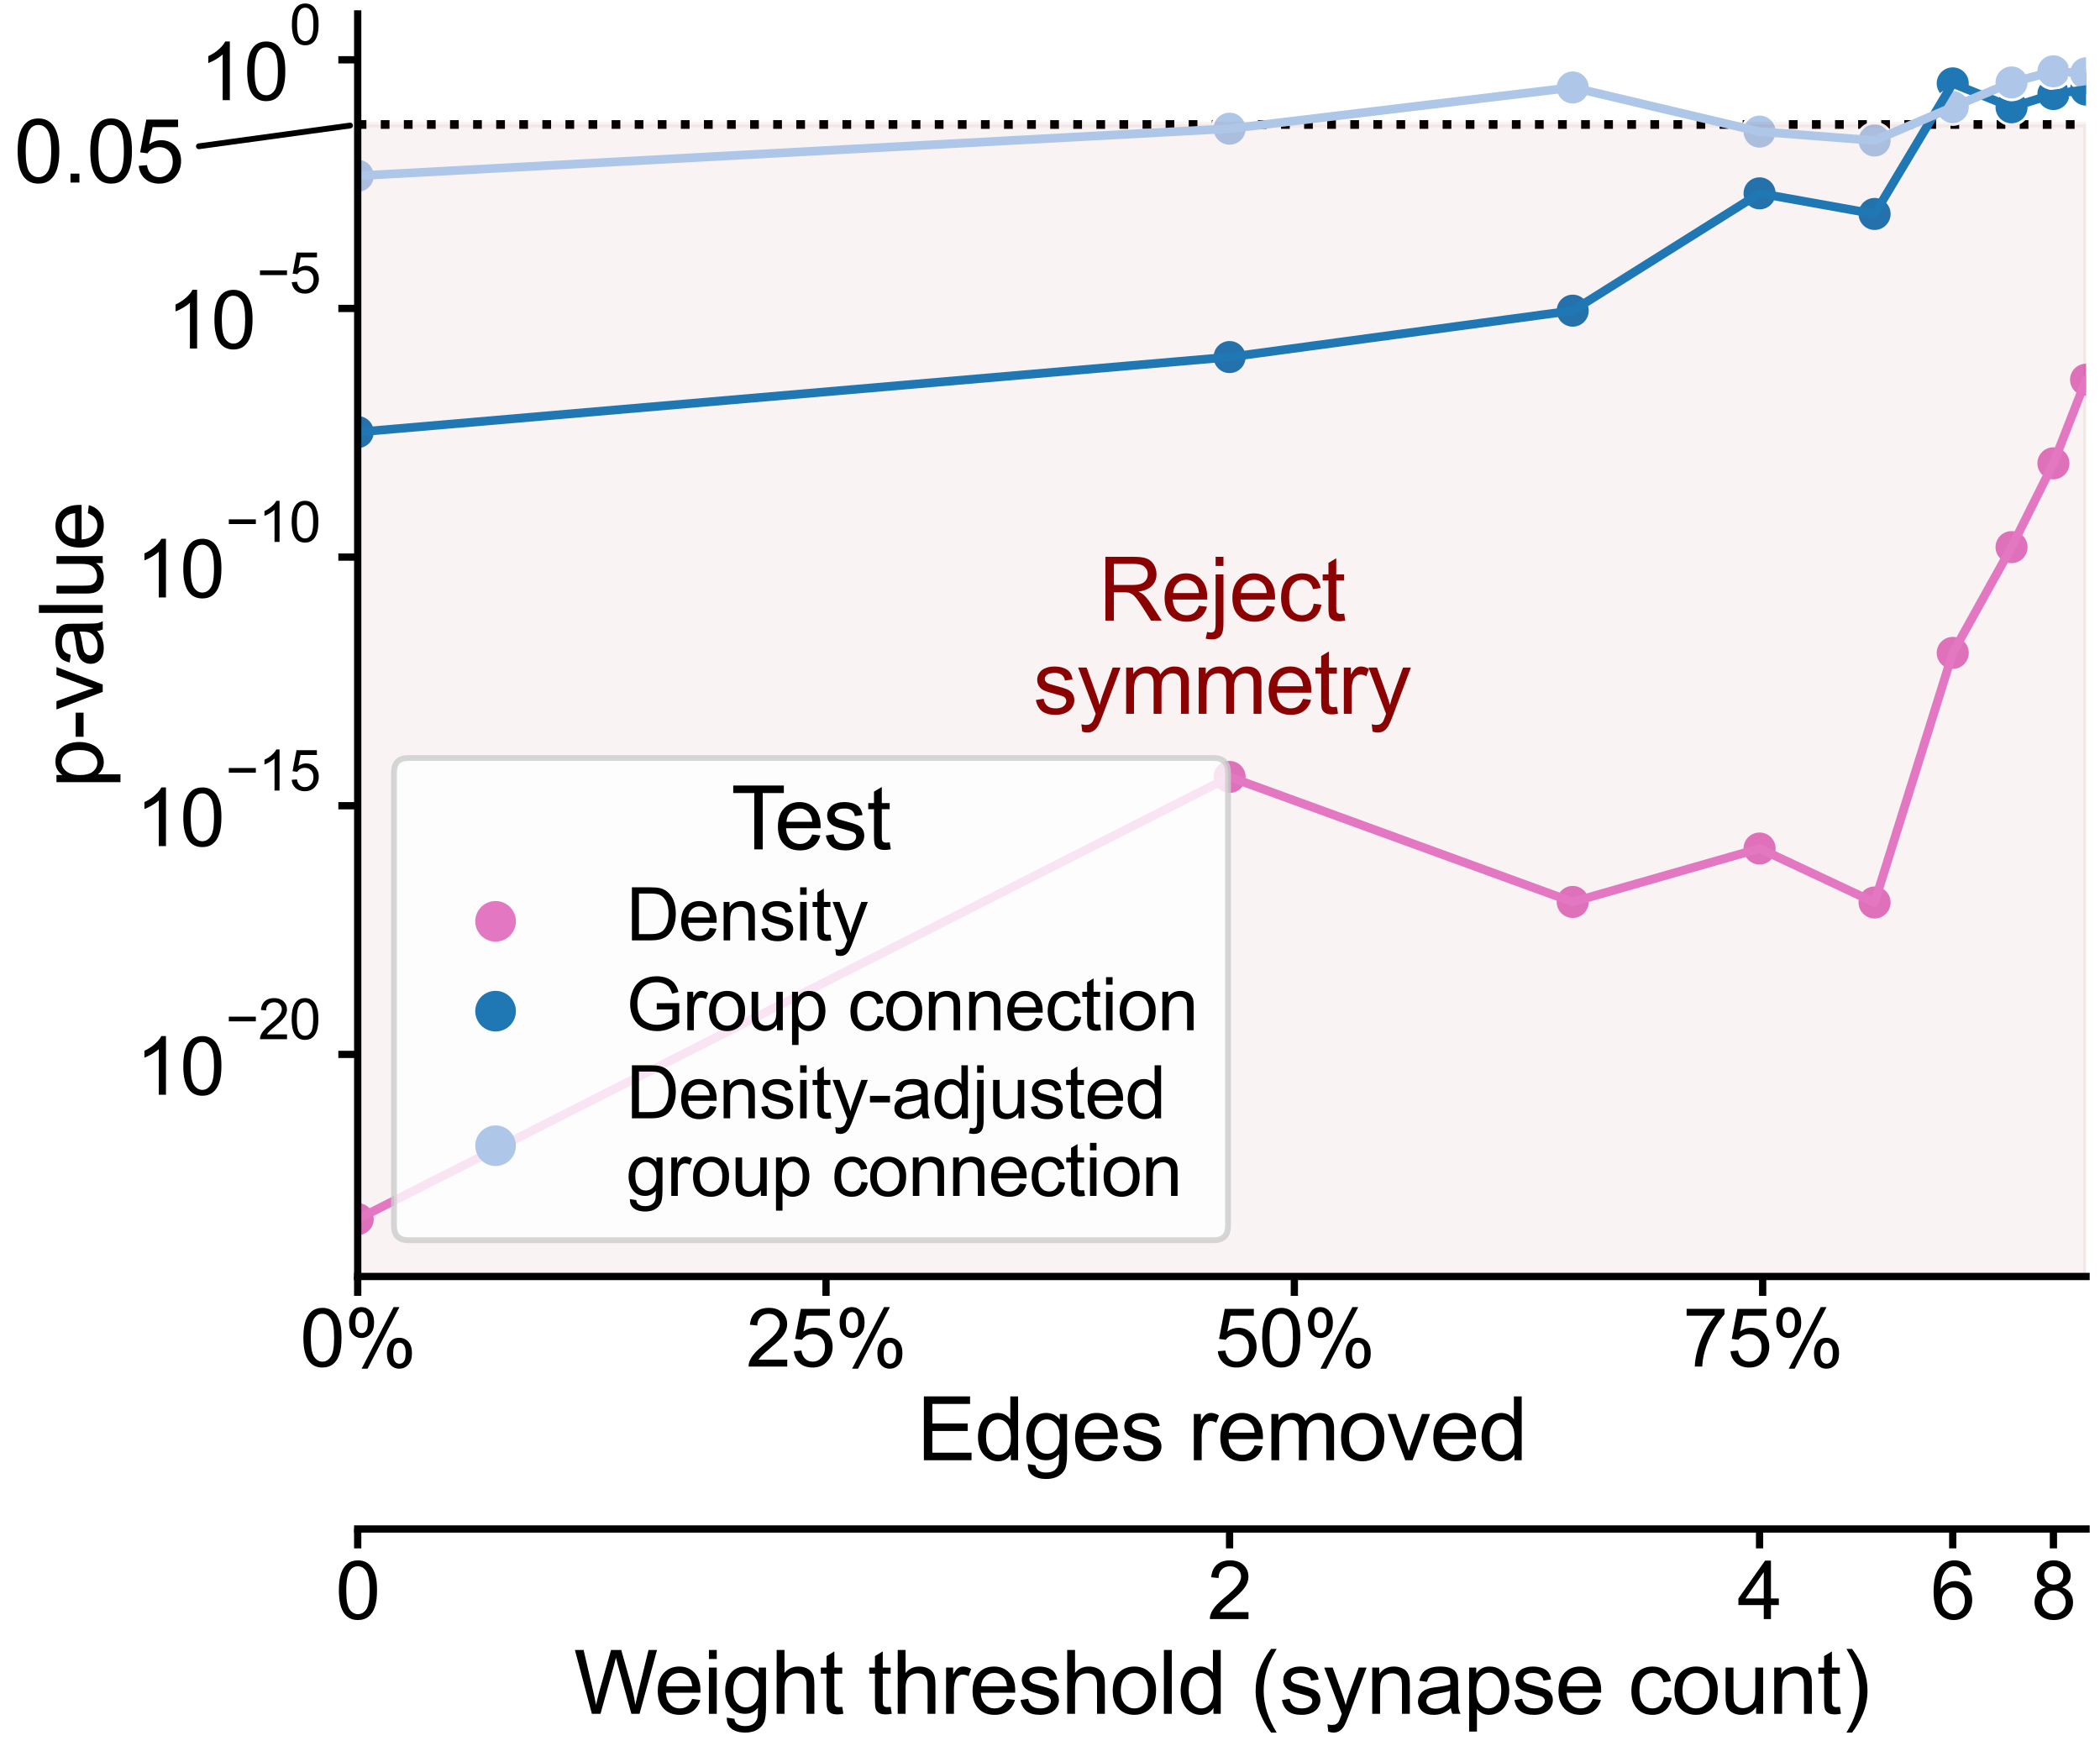 <?xml version="1.0" encoding="utf-8" standalone="no"?>
<!DOCTYPE svg PUBLIC "-//W3C//DTD SVG 1.1//EN"
  "http://www.w3.org/Graphics/SVG/1.1/DTD/svg11.dtd">
<svg xmlns:xlink="http://www.w3.org/1999/xlink" width="542.387pt" height="451.069pt" viewBox="0 0 542.387 451.069" xmlns="http://www.w3.org/2000/svg" version="1.1">
 <defs>
  <style type="text/css">*{stroke-linejoin: round; stroke-linecap: butt}</style>
 </defs>
 <g id="figure_1">
  <g id="patch_1">
   <path d="M 0 451.069 
L 542.387 451.069 
L 542.387 0 
L 0 0 
z
" style="fill: #ffffff"/>
  </g>
  <g id="axes_1">
   <g id="patch_2">
    <path d="M 92.387 329.76 
L 538.787 329.76 
L 538.787 3.6 
L 92.387 3.6 
z
" style="fill: #ffffff"/>
   </g>
   <g id="line2d_1">
    <path d="M 92.387 32.159 
L 538.787 32.159 
" clip-path="url(#p4187236dc8)" style="fill: none; stroke-dasharray: 2.25,3.712; stroke-dashoffset: 0; stroke: #000000; stroke-width: 2.25"/>
   </g>
   <g id="axes_2">
    <g id="patch_3">
     <path d="M 92.387 394.992 
L 538.787 394.992 
L 538.787 394.992 
L 92.387 394.992 
z
" style="fill: #ffffff"/>
    </g>
    <g id="matplotlib.axis_1">
     <g id="xtick_1">
      <g id="line2d_2">
       <defs>
        <path id="m0ed1615e84" d="M 0 0 
L 0 5 
" style="stroke: #000000; stroke-width: 1.875"/>
       </defs>
       <g>
        <use xlink:href="#m0ed1615e84" x="92.387" y="394.992" style="stroke: #000000; stroke-width: 1.875"/>
       </g>
      </g>
      <g id="text_1">
       <!-- 0 -->
       <g transform="translate(86.652 418.255)scale(0.206 -0.206)">
        <defs>
         <path id="ArialMT-30" d="M 266 2259 
Q 266 3072 433 3567 
Q 600 4063 929 4331 
Q 1259 4600 1759 4600 
Q 2128 4600 2406 4451 
Q 2684 4303 2865 4023 
Q 3047 3744 3150 3342 
Q 3253 2941 3253 2259 
Q 3253 1453 3087 958 
Q 2922 463 2592 192 
Q 2263 -78 1759 -78 
Q 1097 -78 719 397 
Q 266 969 266 2259 
z
M 844 2259 
Q 844 1131 1108 757 
Q 1372 384 1759 384 
Q 2147 384 2411 759 
Q 2675 1134 2675 2259 
Q 2675 3391 2411 3762 
Q 2147 4134 1753 4134 
Q 1366 4134 1134 3806 
Q 844 3388 844 2259 
z
" transform="scale(0.016)"/>
        </defs>
        <use xlink:href="#ArialMT-30"/>
       </g>
      </g>
     </g>
     <g id="xtick_2">
      <g id="line2d_3">
       <g>
        <use xlink:href="#m0ed1615e84" x="317.576" y="394.992" style="stroke: #000000; stroke-width: 1.875"/>
       </g>
      </g>
      <g id="text_2">
       <!-- 2 -->
       <g transform="translate(311.842 418.255)scale(0.206 -0.206)">
        <defs>
         <path id="ArialMT-32" d="M 3222 541 
L 3222 0 
L 194 0 
Q 188 203 259 391 
Q 375 700 629 1000 
Q 884 1300 1366 1694 
Q 2113 2306 2375 2664 
Q 2638 3022 2638 3341 
Q 2638 3675 2398 3904 
Q 2159 4134 1775 4134 
Q 1369 4134 1125 3890 
Q 881 3647 878 3216 
L 300 3275 
Q 359 3922 746 4261 
Q 1134 4600 1788 4600 
Q 2447 4600 2831 4234 
Q 3216 3869 3216 3328 
Q 3216 3053 3103 2787 
Q 2991 2522 2730 2228 
Q 2469 1934 1863 1422 
Q 1356 997 1212 845 
Q 1069 694 975 541 
L 3222 541 
z
" transform="scale(0.016)"/>
        </defs>
        <use xlink:href="#ArialMT-32"/>
       </g>
      </g>
     </g>
     <g id="xtick_3">
      <g id="line2d_4">
       <g>
        <use xlink:href="#m0ed1615e84" x="454.462" y="394.992" style="stroke: #000000; stroke-width: 1.875"/>
       </g>
      </g>
      <g id="text_3">
       <!-- 4 -->
       <g transform="translate(448.727 418.255)scale(0.206 -0.206)">
        <defs>
         <path id="ArialMT-34" d="M 2069 0 
L 2069 1097 
L 81 1097 
L 81 1613 
L 2172 4581 
L 2631 4581 
L 2631 1613 
L 3250 1613 
L 3250 1097 
L 2631 1097 
L 2631 0 
L 2069 0 
z
M 2069 1613 
L 2069 3678 
L 634 1613 
L 2069 1613 
z
" transform="scale(0.016)"/>
        </defs>
        <use xlink:href="#ArialMT-34"/>
       </g>
      </g>
     </g>
     <g id="xtick_4">
      <g id="line2d_5">
       <g>
        <use xlink:href="#m0ed1615e84" x="504.352" y="394.992" style="stroke: #000000; stroke-width: 1.875"/>
       </g>
      </g>
      <g id="text_4">
       <!-- 6 -->
       <g transform="translate(498.617 418.255)scale(0.206 -0.206)">
        <defs>
         <path id="ArialMT-36" d="M 3184 3459 
L 2625 3416 
Q 2550 3747 2413 3897 
Q 2184 4138 1850 4138 
Q 1581 4138 1378 3988 
Q 1113 3794 959 3422 
Q 806 3050 800 2363 
Q 1003 2672 1297 2822 
Q 1591 2972 1913 2972 
Q 2475 2972 2870 2558 
Q 3266 2144 3266 1488 
Q 3266 1056 3080 686 
Q 2894 316 2569 119 
Q 2244 -78 1831 -78 
Q 1128 -78 684 439 
Q 241 956 241 2144 
Q 241 3472 731 4075 
Q 1159 4600 1884 4600 
Q 2425 4600 2770 4297 
Q 3116 3994 3184 3459 
z
M 888 1484 
Q 888 1194 1011 928 
Q 1134 663 1356 523 
Q 1578 384 1822 384 
Q 2178 384 2434 671 
Q 2691 959 2691 1453 
Q 2691 1928 2437 2201 
Q 2184 2475 1800 2475 
Q 1419 2475 1153 2201 
Q 888 1928 888 1484 
z
" transform="scale(0.016)"/>
        </defs>
        <use xlink:href="#ArialMT-36"/>
       </g>
      </g>
     </g>
     <g id="xtick_5">
      <g id="line2d_6">
       <g>
        <use xlink:href="#m0ed1615e84" x="530.357" y="394.992" style="stroke: #000000; stroke-width: 1.875"/>
       </g>
      </g>
      <g id="text_5">
       <!-- 8 -->
       <g transform="translate(524.622 418.255)scale(0.206 -0.206)">
        <defs>
         <path id="ArialMT-38" d="M 1131 2484 
Q 781 2613 612 2850 
Q 444 3088 444 3419 
Q 444 3919 803 4259 
Q 1163 4600 1759 4600 
Q 2359 4600 2725 4251 
Q 3091 3903 3091 3403 
Q 3091 3084 2923 2848 
Q 2756 2613 2416 2484 
Q 2838 2347 3058 2040 
Q 3278 1734 3278 1309 
Q 3278 722 2862 322 
Q 2447 -78 1769 -78 
Q 1091 -78 675 323 
Q 259 725 259 1325 
Q 259 1772 486 2073 
Q 713 2375 1131 2484 
z
M 1019 3438 
Q 1019 3113 1228 2906 
Q 1438 2700 1772 2700 
Q 2097 2700 2305 2904 
Q 2513 3109 2513 3406 
Q 2513 3716 2298 3927 
Q 2084 4138 1766 4138 
Q 1444 4138 1231 3931 
Q 1019 3725 1019 3438 
z
M 838 1322 
Q 838 1081 952 856 
Q 1066 631 1291 507 
Q 1516 384 1775 384 
Q 2178 384 2440 643 
Q 2703 903 2703 1303 
Q 2703 1709 2433 1975 
Q 2163 2241 1756 2241 
Q 1359 2241 1098 1978 
Q 838 1716 838 1322 
z
" transform="scale(0.016)"/>
        </defs>
        <use xlink:href="#ArialMT-38"/>
       </g>
      </g>
     </g>
     <g id="text_6">
      <!-- Weight threshold (synapse count) -->
      <g transform="translate(148.21 442.734)scale(0.225 -0.225)">
       <defs>
        <path id="ArialMT-57" d="M 1294 0 
L 78 4581 
L 700 4581 
L 1397 1578 
Q 1509 1106 1591 641 
Q 1766 1375 1797 1488 
L 2669 4581 
L 3400 4581 
L 4056 2263 
Q 4303 1400 4413 641 
Q 4500 1075 4641 1638 
L 5359 4581 
L 5969 4581 
L 4713 0 
L 4128 0 
L 3163 3491 
Q 3041 3928 3019 4028 
Q 2947 3713 2884 3491 
L 1913 0 
L 1294 0 
z
" transform="scale(0.016)"/>
        <path id="ArialMT-65" d="M 2694 1069 
L 3275 997 
Q 3138 488 2766 206 
Q 2394 -75 1816 -75 
Q 1088 -75 661 373 
Q 234 822 234 1631 
Q 234 2469 665 2931 
Q 1097 3394 1784 3394 
Q 2450 3394 2872 2941 
Q 3294 2488 3294 1666 
Q 3294 1616 3291 1516 
L 816 1516 
Q 847 969 1125 678 
Q 1403 388 1819 388 
Q 2128 388 2347 550 
Q 2566 713 2694 1069 
z
M 847 1978 
L 2700 1978 
Q 2663 2397 2488 2606 
Q 2219 2931 1791 2931 
Q 1403 2931 1139 2672 
Q 875 2413 847 1978 
z
" transform="scale(0.016)"/>
        <path id="ArialMT-69" d="M 425 3934 
L 425 4581 
L 988 4581 
L 988 3934 
L 425 3934 
z
M 425 0 
L 425 3319 
L 988 3319 
L 988 0 
L 425 0 
z
" transform="scale(0.016)"/>
        <path id="ArialMT-67" d="M 319 -275 
L 866 -356 
Q 900 -609 1056 -725 
Q 1266 -881 1628 -881 
Q 2019 -881 2231 -725 
Q 2444 -569 2519 -288 
Q 2563 -116 2559 434 
Q 2191 0 1641 0 
Q 956 0 581 494 
Q 206 988 206 1678 
Q 206 2153 378 2554 
Q 550 2956 876 3175 
Q 1203 3394 1644 3394 
Q 2231 3394 2613 2919 
L 2613 3319 
L 3131 3319 
L 3131 450 
Q 3131 -325 2973 -648 
Q 2816 -972 2473 -1159 
Q 2131 -1347 1631 -1347 
Q 1038 -1347 672 -1080 
Q 306 -813 319 -275 
z
M 784 1719 
Q 784 1066 1043 766 
Q 1303 466 1694 466 
Q 2081 466 2343 764 
Q 2606 1063 2606 1700 
Q 2606 2309 2336 2618 
Q 2066 2928 1684 2928 
Q 1309 2928 1046 2623 
Q 784 2319 784 1719 
z
" transform="scale(0.016)"/>
        <path id="ArialMT-68" d="M 422 0 
L 422 4581 
L 984 4581 
L 984 2938 
Q 1378 3394 1978 3394 
Q 2347 3394 2619 3248 
Q 2891 3103 3008 2847 
Q 3125 2591 3125 2103 
L 3125 0 
L 2563 0 
L 2563 2103 
Q 2563 2525 2380 2717 
Q 2197 2909 1863 2909 
Q 1613 2909 1392 2779 
Q 1172 2650 1078 2428 
Q 984 2206 984 1816 
L 984 0 
L 422 0 
z
" transform="scale(0.016)"/>
        <path id="ArialMT-74" d="M 1650 503 
L 1731 6 
Q 1494 -44 1306 -44 
Q 1000 -44 831 53 
Q 663 150 594 308 
Q 525 466 525 972 
L 525 2881 
L 113 2881 
L 113 3319 
L 525 3319 
L 525 4141 
L 1084 4478 
L 1084 3319 
L 1650 3319 
L 1650 2881 
L 1084 2881 
L 1084 941 
Q 1084 700 1114 631 
Q 1144 563 1211 522 
Q 1278 481 1403 481 
Q 1497 481 1650 503 
z
" transform="scale(0.016)"/>
        <path id="ArialMT-20" transform="scale(0.016)"/>
        <path id="ArialMT-72" d="M 416 0 
L 416 3319 
L 922 3319 
L 922 2816 
Q 1116 3169 1280 3281 
Q 1444 3394 1641 3394 
Q 1925 3394 2219 3213 
L 2025 2691 
Q 1819 2813 1613 2813 
Q 1428 2813 1281 2702 
Q 1134 2591 1072 2394 
Q 978 2094 978 1738 
L 978 0 
L 416 0 
z
" transform="scale(0.016)"/>
        <path id="ArialMT-73" d="M 197 991 
L 753 1078 
Q 800 744 1014 566 
Q 1228 388 1613 388 
Q 2000 388 2187 545 
Q 2375 703 2375 916 
Q 2375 1106 2209 1216 
Q 2094 1291 1634 1406 
Q 1016 1563 777 1677 
Q 538 1791 414 1992 
Q 291 2194 291 2438 
Q 291 2659 392 2848 
Q 494 3038 669 3163 
Q 800 3259 1026 3326 
Q 1253 3394 1513 3394 
Q 1903 3394 2198 3281 
Q 2494 3169 2634 2976 
Q 2775 2784 2828 2463 
L 2278 2388 
Q 2241 2644 2061 2787 
Q 1881 2931 1553 2931 
Q 1166 2931 1000 2803 
Q 834 2675 834 2503 
Q 834 2394 903 2306 
Q 972 2216 1119 2156 
Q 1203 2125 1616 2013 
Q 2213 1853 2448 1751 
Q 2684 1650 2818 1456 
Q 2953 1263 2953 975 
Q 2953 694 2789 445 
Q 2625 197 2315 61 
Q 2006 -75 1616 -75 
Q 969 -75 630 194 
Q 291 463 197 991 
z
" transform="scale(0.016)"/>
        <path id="ArialMT-6f" d="M 213 1659 
Q 213 2581 725 3025 
Q 1153 3394 1769 3394 
Q 2453 3394 2887 2945 
Q 3322 2497 3322 1706 
Q 3322 1066 3130 698 
Q 2938 331 2570 128 
Q 2203 -75 1769 -75 
Q 1072 -75 642 372 
Q 213 819 213 1659 
z
M 791 1659 
Q 791 1022 1069 705 
Q 1347 388 1769 388 
Q 2188 388 2466 706 
Q 2744 1025 2744 1678 
Q 2744 2294 2464 2611 
Q 2184 2928 1769 2928 
Q 1347 2928 1069 2612 
Q 791 2297 791 1659 
z
" transform="scale(0.016)"/>
        <path id="ArialMT-6c" d="M 409 0 
L 409 4581 
L 972 4581 
L 972 0 
L 409 0 
z
" transform="scale(0.016)"/>
        <path id="ArialMT-64" d="M 2575 0 
L 2575 419 
Q 2259 -75 1647 -75 
Q 1250 -75 917 144 
Q 584 363 401 755 
Q 219 1147 219 1656 
Q 219 2153 384 2558 
Q 550 2963 881 3178 
Q 1213 3394 1622 3394 
Q 1922 3394 2156 3267 
Q 2391 3141 2538 2938 
L 2538 4581 
L 3097 4581 
L 3097 0 
L 2575 0 
z
M 797 1656 
Q 797 1019 1065 703 
Q 1334 388 1700 388 
Q 2069 388 2326 689 
Q 2584 991 2584 1609 
Q 2584 2291 2321 2609 
Q 2059 2928 1675 2928 
Q 1300 2928 1048 2622 
Q 797 2316 797 1656 
z
" transform="scale(0.016)"/>
        <path id="ArialMT-28" d="M 1497 -1347 
Q 1031 -759 709 28 
Q 388 816 388 1659 
Q 388 2403 628 3084 
Q 909 3875 1497 4659 
L 1900 4659 
Q 1522 4009 1400 3731 
Q 1209 3300 1100 2831 
Q 966 2247 966 1656 
Q 966 153 1900 -1347 
L 1497 -1347 
z
" transform="scale(0.016)"/>
        <path id="ArialMT-79" d="M 397 -1278 
L 334 -750 
Q 519 -800 656 -800 
Q 844 -800 956 -737 
Q 1069 -675 1141 -563 
Q 1194 -478 1313 -144 
Q 1328 -97 1363 -6 
L 103 3319 
L 709 3319 
L 1400 1397 
Q 1534 1031 1641 628 
Q 1738 1016 1872 1384 
L 2581 3319 
L 3144 3319 
L 1881 -56 
Q 1678 -603 1566 -809 
Q 1416 -1088 1222 -1217 
Q 1028 -1347 759 -1347 
Q 597 -1347 397 -1278 
z
" transform="scale(0.016)"/>
        <path id="ArialMT-6e" d="M 422 0 
L 422 3319 
L 928 3319 
L 928 2847 
Q 1294 3394 1984 3394 
Q 2284 3394 2536 3286 
Q 2788 3178 2913 3003 
Q 3038 2828 3088 2588 
Q 3119 2431 3119 2041 
L 3119 0 
L 2556 0 
L 2556 2019 
Q 2556 2363 2490 2533 
Q 2425 2703 2258 2804 
Q 2091 2906 1866 2906 
Q 1506 2906 1245 2678 
Q 984 2450 984 1813 
L 984 0 
L 422 0 
z
" transform="scale(0.016)"/>
        <path id="ArialMT-61" d="M 2588 409 
Q 2275 144 1986 34 
Q 1697 -75 1366 -75 
Q 819 -75 525 192 
Q 231 459 231 875 
Q 231 1119 342 1320 
Q 453 1522 633 1644 
Q 813 1766 1038 1828 
Q 1203 1872 1538 1913 
Q 2219 1994 2541 2106 
Q 2544 2222 2544 2253 
Q 2544 2597 2384 2738 
Q 2169 2928 1744 2928 
Q 1347 2928 1158 2789 
Q 969 2650 878 2297 
L 328 2372 
Q 403 2725 575 2942 
Q 747 3159 1072 3276 
Q 1397 3394 1825 3394 
Q 2250 3394 2515 3294 
Q 2781 3194 2906 3042 
Q 3031 2891 3081 2659 
Q 3109 2516 3109 2141 
L 3109 1391 
Q 3109 606 3145 398 
Q 3181 191 3288 0 
L 2700 0 
Q 2613 175 2588 409 
z
M 2541 1666 
Q 2234 1541 1622 1453 
Q 1275 1403 1131 1340 
Q 988 1278 909 1158 
Q 831 1038 831 891 
Q 831 666 1001 516 
Q 1172 366 1500 366 
Q 1825 366 2078 508 
Q 2331 650 2450 897 
Q 2541 1088 2541 1459 
L 2541 1666 
z
" transform="scale(0.016)"/>
        <path id="ArialMT-70" d="M 422 -1272 
L 422 3319 
L 934 3319 
L 934 2888 
Q 1116 3141 1344 3267 
Q 1572 3394 1897 3394 
Q 2322 3394 2647 3175 
Q 2972 2956 3137 2557 
Q 3303 2159 3303 1684 
Q 3303 1175 3120 767 
Q 2938 359 2589 142 
Q 2241 -75 1856 -75 
Q 1575 -75 1351 44 
Q 1128 163 984 344 
L 984 -1272 
L 422 -1272 
z
M 931 1641 
Q 931 1000 1190 694 
Q 1450 388 1819 388 
Q 2194 388 2461 705 
Q 2728 1022 2728 1688 
Q 2728 2322 2467 2637 
Q 2206 2953 1844 2953 
Q 1484 2953 1207 2617 
Q 931 2281 931 1641 
z
" transform="scale(0.016)"/>
        <path id="ArialMT-63" d="M 2588 1216 
L 3141 1144 
Q 3050 572 2676 248 
Q 2303 -75 1759 -75 
Q 1078 -75 664 370 
Q 250 816 250 1647 
Q 250 2184 428 2587 
Q 606 2991 970 3192 
Q 1334 3394 1763 3394 
Q 2303 3394 2647 3120 
Q 2991 2847 3088 2344 
L 2541 2259 
Q 2463 2594 2264 2762 
Q 2066 2931 1784 2931 
Q 1359 2931 1093 2626 
Q 828 2322 828 1663 
Q 828 994 1084 691 
Q 1341 388 1753 388 
Q 2084 388 2306 591 
Q 2528 794 2588 1216 
z
" transform="scale(0.016)"/>
        <path id="ArialMT-75" d="M 2597 0 
L 2597 488 
Q 2209 -75 1544 -75 
Q 1250 -75 995 37 
Q 741 150 617 320 
Q 494 491 444 738 
Q 409 903 409 1263 
L 409 3319 
L 972 3319 
L 972 1478 
Q 972 1038 1006 884 
Q 1059 663 1231 536 
Q 1403 409 1656 409 
Q 1909 409 2131 539 
Q 2353 669 2445 892 
Q 2538 1116 2538 1541 
L 2538 3319 
L 3100 3319 
L 3100 0 
L 2597 0 
z
" transform="scale(0.016)"/>
        <path id="ArialMT-29" d="M 791 -1347 
L 388 -1347 
Q 1322 153 1322 1656 
Q 1322 2244 1188 2822 
Q 1081 3291 891 3722 
Q 769 4003 388 4659 
L 791 4659 
Q 1378 3875 1659 3084 
Q 1900 2403 1900 1659 
Q 1900 816 1576 28 
Q 1253 -759 791 -1347 
z
" transform="scale(0.016)"/>
       </defs>
       <use xlink:href="#ArialMT-57"/>
       <use xlink:href="#ArialMT-65" x="92.635"/>
       <use xlink:href="#ArialMT-69" x="148.25"/>
       <use xlink:href="#ArialMT-67" x="170.467"/>
       <use xlink:href="#ArialMT-68" x="226.082"/>
       <use xlink:href="#ArialMT-74" x="281.697"/>
       <use xlink:href="#ArialMT-20" x="309.48"/>
       <use xlink:href="#ArialMT-74" x="337.264"/>
       <use xlink:href="#ArialMT-68" x="365.047"/>
       <use xlink:href="#ArialMT-72" x="420.662"/>
       <use xlink:href="#ArialMT-65" x="453.963"/>
       <use xlink:href="#ArialMT-73" x="509.578"/>
       <use xlink:href="#ArialMT-68" x="559.578"/>
       <use xlink:href="#ArialMT-6f" x="615.193"/>
       <use xlink:href="#ArialMT-6c" x="670.809"/>
       <use xlink:href="#ArialMT-64" x="693.025"/>
       <use xlink:href="#ArialMT-20" x="748.641"/>
       <use xlink:href="#ArialMT-28" x="776.424"/>
       <use xlink:href="#ArialMT-73" x="809.725"/>
       <use xlink:href="#ArialMT-79" x="859.725"/>
       <use xlink:href="#ArialMT-6e" x="909.725"/>
       <use xlink:href="#ArialMT-61" x="965.34"/>
       <use xlink:href="#ArialMT-70" x="1020.955"/>
       <use xlink:href="#ArialMT-73" x="1076.57"/>
       <use xlink:href="#ArialMT-65" x="1126.57"/>
       <use xlink:href="#ArialMT-20" x="1182.186"/>
       <use xlink:href="#ArialMT-63" x="1209.969"/>
       <use xlink:href="#ArialMT-6f" x="1259.969"/>
       <use xlink:href="#ArialMT-75" x="1315.584"/>
       <use xlink:href="#ArialMT-6e" x="1371.199"/>
       <use xlink:href="#ArialMT-74" x="1426.814"/>
       <use xlink:href="#ArialMT-29" x="1454.598"/>
      </g>
     </g>
    </g>
    <g id="matplotlib.axis_2"/>
    <g id="patch_4">
     <path d="M 92.387 394.992 
L 538.787 394.992 
" style="fill: none; stroke: #000000; stroke-width: 1.875; stroke-linejoin: miter; stroke-linecap: square"/>
    </g>
   </g>
   <g id="matplotlib.axis_3">
    <g id="xtick_6">
     <g id="line2d_7">
      <g>
       <use xlink:href="#m0ed1615e84" x="92.387" y="329.76" style="stroke: #000000; stroke-width: 1.875"/>
      </g>
     </g>
     <g id="text_7">
      <!-- 0% -->
      <g transform="translate(77.482 353.023)scale(0.206 -0.206)">
       <defs>
        <path id="ArialMT-25" d="M 372 3481 
Q 372 3972 619 4315 
Q 866 4659 1334 4659 
Q 1766 4659 2048 4351 
Q 2331 4044 2331 3447 
Q 2331 2866 2045 2552 
Q 1759 2238 1341 2238 
Q 925 2238 648 2547 
Q 372 2856 372 3481 
z
M 1350 4272 
Q 1141 4272 1002 4090 
Q 863 3909 863 3425 
Q 863 2984 1003 2804 
Q 1144 2625 1350 2625 
Q 1563 2625 1702 2806 
Q 1841 2988 1841 3469 
Q 1841 3913 1700 4092 
Q 1559 4272 1350 4272 
z
M 1353 -169 
L 3859 4659 
L 4316 4659 
L 1819 -169 
L 1353 -169 
z
M 3334 1075 
Q 3334 1569 3581 1911 
Q 3828 2253 4300 2253 
Q 4731 2253 5014 1945 
Q 5297 1638 5297 1041 
Q 5297 459 5011 145 
Q 4725 -169 4303 -169 
Q 3888 -169 3611 142 
Q 3334 453 3334 1075 
z
M 4316 1866 
Q 4103 1866 3964 1684 
Q 3825 1503 3825 1019 
Q 3825 581 3965 400 
Q 4106 219 4313 219 
Q 4528 219 4667 400 
Q 4806 581 4806 1063 
Q 4806 1506 4665 1686 
Q 4525 1866 4316 1866 
z
" transform="scale(0.016)"/>
       </defs>
       <use xlink:href="#ArialMT-30"/>
       <use xlink:href="#ArialMT-25" x="55.615"/>
      </g>
     </g>
    </g>
    <g id="xtick_7">
     <g id="line2d_8">
      <g>
       <use xlink:href="#m0ed1615e84" x="213.345" y="329.76" style="stroke: #000000; stroke-width: 1.875"/>
      </g>
     </g>
     <g id="text_8">
      <!-- 25% -->
      <g transform="translate(192.705 353.023)scale(0.206 -0.206)">
       <defs>
        <path id="ArialMT-35" d="M 266 1200 
L 856 1250 
Q 922 819 1161 601 
Q 1400 384 1738 384 
Q 2144 384 2425 690 
Q 2706 997 2706 1503 
Q 2706 1984 2436 2262 
Q 2166 2541 1728 2541 
Q 1456 2541 1237 2417 
Q 1019 2294 894 2097 
L 366 2166 
L 809 4519 
L 3088 4519 
L 3088 3981 
L 1259 3981 
L 1013 2750 
Q 1425 3038 1878 3038 
Q 2478 3038 2890 2622 
Q 3303 2206 3303 1553 
Q 3303 931 2941 478 
Q 2500 -78 1738 -78 
Q 1113 -78 717 272 
Q 322 622 266 1200 
z
" transform="scale(0.016)"/>
       </defs>
       <use xlink:href="#ArialMT-32"/>
       <use xlink:href="#ArialMT-35" x="55.615"/>
       <use xlink:href="#ArialMT-25" x="111.23"/>
      </g>
     </g>
    </g>
    <g id="xtick_8">
     <g id="line2d_9">
      <g>
       <use xlink:href="#m0ed1615e84" x="334.302" y="329.76" style="stroke: #000000; stroke-width: 1.875"/>
      </g>
     </g>
     <g id="text_9">
      <!-- 50% -->
      <g transform="translate(313.663 353.023)scale(0.206 -0.206)">
       <use xlink:href="#ArialMT-35"/>
       <use xlink:href="#ArialMT-30" x="55.615"/>
       <use xlink:href="#ArialMT-25" x="111.23"/>
      </g>
     </g>
    </g>
    <g id="xtick_9">
     <g id="line2d_10">
      <g>
       <use xlink:href="#m0ed1615e84" x="455.26" y="329.76" style="stroke: #000000; stroke-width: 1.875"/>
      </g>
     </g>
     <g id="text_10">
      <!-- 75% -->
      <g transform="translate(434.62 353.023)scale(0.206 -0.206)">
       <defs>
        <path id="ArialMT-37" d="M 303 3981 
L 303 4522 
L 3269 4522 
L 3269 4084 
Q 2831 3619 2401 2847 
Q 1972 2075 1738 1259 
Q 1569 684 1522 0 
L 944 0 
Q 953 541 1156 1306 
Q 1359 2072 1739 2783 
Q 2119 3494 2547 3981 
L 303 3981 
z
" transform="scale(0.016)"/>
       </defs>
       <use xlink:href="#ArialMT-37"/>
       <use xlink:href="#ArialMT-35" x="55.615"/>
       <use xlink:href="#ArialMT-25" x="111.23"/>
      </g>
     </g>
    </g>
    <g id="text_11">
     <!-- Edges removed -->
     <g transform="translate(236.798 377.227)scale(0.225 -0.225)">
      <defs>
       <path id="ArialMT-45" d="M 506 0 
L 506 4581 
L 3819 4581 
L 3819 4041 
L 1113 4041 
L 1113 2638 
L 3647 2638 
L 3647 2100 
L 1113 2100 
L 1113 541 
L 3925 541 
L 3925 0 
L 506 0 
z
" transform="scale(0.016)"/>
       <path id="ArialMT-6d" d="M 422 0 
L 422 3319 
L 925 3319 
L 925 2853 
Q 1081 3097 1340 3245 
Q 1600 3394 1931 3394 
Q 2300 3394 2536 3241 
Q 2772 3088 2869 2813 
Q 3263 3394 3894 3394 
Q 4388 3394 4653 3120 
Q 4919 2847 4919 2278 
L 4919 0 
L 4359 0 
L 4359 2091 
Q 4359 2428 4304 2576 
Q 4250 2725 4106 2815 
Q 3963 2906 3769 2906 
Q 3419 2906 3187 2673 
Q 2956 2441 2956 1928 
L 2956 0 
L 2394 0 
L 2394 2156 
Q 2394 2531 2256 2718 
Q 2119 2906 1806 2906 
Q 1569 2906 1367 2781 
Q 1166 2656 1075 2415 
Q 984 2175 984 1722 
L 984 0 
L 422 0 
z
" transform="scale(0.016)"/>
       <path id="ArialMT-76" d="M 1344 0 
L 81 3319 
L 675 3319 
L 1388 1331 
Q 1503 1009 1600 663 
Q 1675 925 1809 1294 
L 2547 3319 
L 3125 3319 
L 1869 0 
L 1344 0 
z
" transform="scale(0.016)"/>
      </defs>
      <use xlink:href="#ArialMT-45"/>
      <use xlink:href="#ArialMT-64" x="66.699"/>
      <use xlink:href="#ArialMT-67" x="122.314"/>
      <use xlink:href="#ArialMT-65" x="177.93"/>
      <use xlink:href="#ArialMT-73" x="233.545"/>
      <use xlink:href="#ArialMT-20" x="283.545"/>
      <use xlink:href="#ArialMT-72" x="311.328"/>
      <use xlink:href="#ArialMT-65" x="344.629"/>
      <use xlink:href="#ArialMT-6d" x="400.244"/>
      <use xlink:href="#ArialMT-6f" x="483.545"/>
      <use xlink:href="#ArialMT-76" x="539.16"/>
      <use xlink:href="#ArialMT-65" x="589.16"/>
      <use xlink:href="#ArialMT-64" x="644.775"/>
     </g>
    </g>
   </g>
   <g id="matplotlib.axis_4">
    <g id="ytick_1">
     <g id="line2d_11">
      <defs>
       <path id="m5888982328" d="M 0 0 
L -5 0 
" style="stroke: #000000; stroke-width: 1.875"/>
      </defs>
      <g>
       <use xlink:href="#m5888982328" x="92.387" y="15.445" style="stroke: #000000; stroke-width: 1.875"/>
      </g>
     </g>
     <g id="text_12">
      <!-- $\mathdefault{10^{0}}$ -->
      <g transform="translate(51.506 26.08)scale(0.206 -0.206)">
       <defs>
        <path id="ArialMT-31" d="M 2384 0 
L 1822 0 
L 1822 3584 
Q 1619 3391 1289 3197 
Q 959 3003 697 2906 
L 697 3450 
Q 1169 3672 1522 3987 
Q 1875 4303 2022 4600 
L 2384 4600 
L 2384 0 
z
" transform="scale(0.016)"/>
       </defs>
       <use xlink:href="#ArialMT-31" transform="translate(0 0.994)"/>
       <use xlink:href="#ArialMT-30" transform="translate(55.615 0.994)"/>
       <use xlink:href="#ArialMT-30" transform="translate(112.973 70.688)scale(0.7)"/>
      </g>
     </g>
    </g>
    <g id="ytick_2">
     <g id="line2d_12">
      <g>
       <use xlink:href="#m5888982328" x="92.387" y="79.68" style="stroke: #000000; stroke-width: 1.875"/>
      </g>
     </g>
     <g id="text_13">
      <!-- $\mathdefault{10^{-5}}$ -->
      <g transform="translate(43.05 90.211)scale(0.206 -0.206)">
       <defs>
        <path id="ArialMT-2212" d="M 3381 1997 
L 356 1997 
L 356 2522 
L 3381 2522 
L 3381 1997 
z
" transform="scale(0.016)"/>
       </defs>
       <use xlink:href="#ArialMT-31" transform="translate(0 0.88)"/>
       <use xlink:href="#ArialMT-30" transform="translate(55.615 0.88)"/>
       <use xlink:href="#ArialMT-2212" transform="translate(112.973 70.573)scale(0.7)"/>
       <use xlink:href="#ArialMT-35" transform="translate(153.852 70.573)scale(0.7)"/>
      </g>
     </g>
    </g>
    <g id="ytick_3">
     <g id="line2d_13">
      <g>
       <use xlink:href="#m5888982328" x="92.387" y="143.914" style="stroke: #000000; stroke-width: 1.875"/>
      </g>
     </g>
     <g id="text_14">
      <!-- $\mathdefault{10^{-10}}$ -->
      <g transform="translate(35.006 154.549)scale(0.206 -0.206)">
       <use xlink:href="#ArialMT-31" transform="translate(0 0.994)"/>
       <use xlink:href="#ArialMT-30" transform="translate(55.615 0.994)"/>
       <use xlink:href="#ArialMT-2212" transform="translate(112.973 70.688)scale(0.7)"/>
       <use xlink:href="#ArialMT-31" transform="translate(153.852 70.688)scale(0.7)"/>
       <use xlink:href="#ArialMT-30" transform="translate(192.782 70.688)scale(0.7)"/>
      </g>
     </g>
    </g>
    <g id="ytick_4">
     <g id="line2d_14">
      <g>
       <use xlink:href="#m5888982328" x="92.387" y="208.149" style="stroke: #000000; stroke-width: 1.875"/>
      </g>
     </g>
     <g id="text_15">
      <!-- $\mathdefault{10^{-15}}$ -->
      <g transform="translate(35.006 218.784)scale(0.206 -0.206)">
       <use xlink:href="#ArialMT-31" transform="translate(0 0.994)"/>
       <use xlink:href="#ArialMT-30" transform="translate(55.615 0.994)"/>
       <use xlink:href="#ArialMT-2212" transform="translate(112.973 70.688)scale(0.7)"/>
       <use xlink:href="#ArialMT-31" transform="translate(153.852 70.688)scale(0.7)"/>
       <use xlink:href="#ArialMT-35" transform="translate(192.782 70.688)scale(0.7)"/>
      </g>
     </g>
    </g>
    <g id="ytick_5">
     <g id="line2d_15">
      <g>
       <use xlink:href="#m5888982328" x="92.387" y="272.384" style="stroke: #000000; stroke-width: 1.875"/>
      </g>
     </g>
     <g id="text_16">
      <!-- $\mathdefault{10^{-20}}$ -->
      <g transform="translate(35.006 283.019)scale(0.206 -0.206)">
       <use xlink:href="#ArialMT-31" transform="translate(0 0.994)"/>
       <use xlink:href="#ArialMT-30" transform="translate(55.615 0.994)"/>
       <use xlink:href="#ArialMT-2212" transform="translate(112.973 70.688)scale(0.7)"/>
       <use xlink:href="#ArialMT-32" transform="translate(153.852 70.688)scale(0.7)"/>
       <use xlink:href="#ArialMT-30" transform="translate(192.782 70.688)scale(0.7)"/>
      </g>
     </g>
    </g>
    <g id="text_17">
     <!-- p-value -->
     <g transform="translate(26.534 203.575)rotate(-90)scale(0.225 -0.225)">
      <defs>
       <path id="ArialMT-2d" d="M 203 1375 
L 203 1941 
L 1931 1941 
L 1931 1375 
L 203 1375 
z
" transform="scale(0.016)"/>
      </defs>
      <use xlink:href="#ArialMT-70"/>
      <use xlink:href="#ArialMT-2d" x="55.615"/>
      <use xlink:href="#ArialMT-76" x="88.916"/>
      <use xlink:href="#ArialMT-61" x="138.916"/>
      <use xlink:href="#ArialMT-6c" x="194.531"/>
      <use xlink:href="#ArialMT-75" x="216.748"/>
      <use xlink:href="#ArialMT-65" x="272.363"/>
     </g>
    </g>
   </g>
   <g id="PathCollection_1">
    <defs>
     <path id="C0_0_1128c08aa0" d="M 0 4.5 
C 1.193 4.5 2.338 4.026 3.182 3.182 
C 4.026 2.338 4.5 1.193 4.5 -0 
C 4.5 -1.193 4.026 -2.338 3.182 -3.182 
C 2.338 -4.026 1.193 -4.5 0 -4.5 
C -1.193 -4.5 -2.338 -4.026 -3.182 -3.182 
C -4.026 -2.338 -4.5 -1.193 -4.5 0 
C -4.5 1.193 -4.026 2.338 -3.182 3.182 
C -2.338 4.026 -1.193 4.5 0 4.5 
z
"/>
    </defs>
    <g clip-path="url(#p4187236dc8)">
     <use xlink:href="#C0_0_1128c08aa0" x="92.387" y="314.935" style="fill: #e377c2; stroke: #ffffff; stroke-width: 0.72"/>
    </g>
    <g clip-path="url(#p4187236dc8)">
     <use xlink:href="#C0_0_1128c08aa0" x="92.387" y="111.62" style="fill: #1f77b4; stroke: #ffffff; stroke-width: 0.72"/>
    </g>
    <g clip-path="url(#p4187236dc8)">
     <use xlink:href="#C0_0_1128c08aa0" x="92.387" y="45.41" style="fill: #aec7e8; stroke: #ffffff; stroke-width: 0.72"/>
    </g>
    <g clip-path="url(#p4187236dc8)">
     <use xlink:href="#C0_0_1128c08aa0" x="317.576" y="200.709" style="fill: #e377c2; stroke: #ffffff; stroke-width: 0.72"/>
    </g>
    <g clip-path="url(#p4187236dc8)">
     <use xlink:href="#C0_0_1128c08aa0" x="317.576" y="92.242" style="fill: #1f77b4; stroke: #ffffff; stroke-width: 0.72"/>
    </g>
    <g clip-path="url(#p4187236dc8)">
     <use xlink:href="#C0_0_1128c08aa0" x="317.576" y="33.242" style="fill: #aec7e8; stroke: #ffffff; stroke-width: 0.72"/>
    </g>
    <g clip-path="url(#p4187236dc8)">
     <use xlink:href="#C0_0_1128c08aa0" x="406.2" y="233" style="fill: #e377c2; stroke: #ffffff; stroke-width: 0.72"/>
    </g>
    <g clip-path="url(#p4187236dc8)">
     <use xlink:href="#C0_0_1128c08aa0" x="406.2" y="80.254" style="fill: #1f77b4; stroke: #ffffff; stroke-width: 0.72"/>
    </g>
    <g clip-path="url(#p4187236dc8)">
     <use xlink:href="#C0_0_1128c08aa0" x="406.2" y="22.596" style="fill: #aec7e8; stroke: #ffffff; stroke-width: 0.72"/>
    </g>
    <g clip-path="url(#p4187236dc8)">
     <use xlink:href="#C0_0_1128c08aa0" x="454.462" y="219.2" style="fill: #e377c2; stroke: #ffffff; stroke-width: 0.72"/>
    </g>
    <g clip-path="url(#p4187236dc8)">
     <use xlink:href="#C0_0_1128c08aa0" x="454.462" y="49.948" style="fill: #1f77b4; stroke: #ffffff; stroke-width: 0.72"/>
    </g>
    <g clip-path="url(#p4187236dc8)">
     <use xlink:href="#C0_0_1128c08aa0" x="454.462" y="34.003" style="fill: #aec7e8; stroke: #ffffff; stroke-width: 0.72"/>
    </g>
    <g clip-path="url(#p4187236dc8)">
     <use xlink:href="#C0_0_1128c08aa0" x="484.165" y="233.142" style="fill: #e377c2; stroke: #ffffff; stroke-width: 0.72"/>
    </g>
    <g clip-path="url(#p4187236dc8)">
     <use xlink:href="#C0_0_1128c08aa0" x="484.165" y="55.27" style="fill: #1f77b4; stroke: #ffffff; stroke-width: 0.72"/>
    </g>
    <g clip-path="url(#p4187236dc8)">
     <use xlink:href="#C0_0_1128c08aa0" x="484.165" y="36.302" style="fill: #aec7e8; stroke: #ffffff; stroke-width: 0.72"/>
    </g>
    <g clip-path="url(#p4187236dc8)">
     <use xlink:href="#C0_0_1128c08aa0" x="504.352" y="168.666" style="fill: #e377c2; stroke: #ffffff; stroke-width: 0.72"/>
    </g>
    <g clip-path="url(#p4187236dc8)">
     <use xlink:href="#C0_0_1128c08aa0" x="504.352" y="21.54" style="fill: #1f77b4; stroke: #ffffff; stroke-width: 0.72"/>
    </g>
    <g clip-path="url(#p4187236dc8)">
     <use xlink:href="#C0_0_1128c08aa0" x="504.352" y="27.656" style="fill: #aec7e8; stroke: #ffffff; stroke-width: 0.72"/>
    </g>
    <g clip-path="url(#p4187236dc8)">
     <use xlink:href="#C0_0_1128c08aa0" x="519.545" y="141.338" style="fill: #e377c2; stroke: #ffffff; stroke-width: 0.72"/>
    </g>
    <g clip-path="url(#p4187236dc8)">
     <use xlink:href="#C0_0_1128c08aa0" x="519.545" y="27.713" style="fill: #1f77b4; stroke: #ffffff; stroke-width: 0.72"/>
    </g>
    <g clip-path="url(#p4187236dc8)">
     <use xlink:href="#C0_0_1128c08aa0" x="519.545" y="21.303" style="fill: #aec7e8; stroke: #ffffff; stroke-width: 0.72"/>
    </g>
    <g clip-path="url(#p4187236dc8)">
     <use xlink:href="#C0_0_1128c08aa0" x="530.357" y="119.686" style="fill: #e377c2; stroke: #ffffff; stroke-width: 0.72"/>
    </g>
    <g clip-path="url(#p4187236dc8)">
     <use xlink:href="#C0_0_1128c08aa0" x="530.357" y="24.293" style="fill: #1f77b4; stroke: #ffffff; stroke-width: 0.72"/>
    </g>
    <g clip-path="url(#p4187236dc8)">
     <use xlink:href="#C0_0_1128c08aa0" x="530.357" y="18.425" style="fill: #aec7e8; stroke: #ffffff; stroke-width: 0.72"/>
    </g>
    <g clip-path="url(#p4187236dc8)">
     <use xlink:href="#C0_0_1128c08aa0" x="538.787" y="98.094" style="fill: #e377c2; stroke: #ffffff; stroke-width: 0.72"/>
    </g>
    <g clip-path="url(#p4187236dc8)">
     <use xlink:href="#C0_0_1128c08aa0" x="538.787" y="23.146" style="fill: #1f77b4; stroke: #ffffff; stroke-width: 0.72"/>
    </g>
    <g clip-path="url(#p4187236dc8)">
     <use xlink:href="#C0_0_1128c08aa0" x="538.787" y="18.932" style="fill: #aec7e8; stroke: #ffffff; stroke-width: 0.72"/>
    </g>
   </g>
   <g id="PathCollection_2"/>
   <g id="PathCollection_3"/>
   <g id="PathCollection_4"/>
   <g id="PolyCollection_1">
    <defs>
     <path id="m64b0f98b86" d="M 92.387 -121.309 
L 92.387 -418.91 
L 538.787 -418.91 
L 538.787 -121.309 
L 538.787 -121.309 
L 92.387 -121.309 
z
" style="stroke: #8b0000; stroke-opacity: 0.05; stroke-width: 1.5"/>
    </defs>
    <g clip-path="url(#p4187236dc8)">
     <use xlink:href="#m64b0f98b86" x="0" y="451.069" style="fill: #8b0000; fill-opacity: 0.05; stroke: #8b0000; stroke-opacity: 0.05; stroke-width: 1.5"/>
    </g>
   </g>
   <g id="line2d_16">
    <path d="M 92.387 314.935 
L 317.576 200.709 
L 406.2 233 
L 454.462 219.2 
L 484.165 233.142 
L 504.352 168.666 
L 519.545 141.338 
L 530.357 119.686 
L 538.787 98.094 
" clip-path="url(#p4187236dc8)" style="fill: none; stroke: #e377c2; stroke-width: 2.25; stroke-linecap: round"/>
   </g>
   <g id="line2d_17">
    <path d="M 92.387 111.62 
L 317.576 92.242 
L 406.2 80.254 
L 454.462 49.948 
L 484.165 55.27 
L 504.352 21.54 
L 519.545 27.713 
L 530.357 24.293 
L 538.787 23.146 
" clip-path="url(#p4187236dc8)" style="fill: none; stroke: #1f77b4; stroke-width: 2.25; stroke-linecap: round"/>
   </g>
   <g id="line2d_18">
    <path d="M 92.387 45.41 
L 317.576 33.242 
L 406.2 22.596 
L 454.462 34.003 
L 484.165 36.302 
L 504.352 27.656 
L 519.545 21.303 
L 530.357 18.425 
L 538.787 18.932 
" clip-path="url(#p4187236dc8)" style="fill: none; stroke: #aec7e8; stroke-width: 2.25; stroke-linecap: round"/>
   </g>
   <g id="patch_5">
    <path d="M 92.387 329.76 
L 92.387 3.6 
" style="fill: none; stroke: #000000; stroke-width: 1.875; stroke-linejoin: miter; stroke-linecap: square"/>
   </g>
   <g id="patch_6">
    <path d="M 92.387 329.76 
L 538.787 329.76 
" style="fill: none; stroke: #000000; stroke-width: 1.875; stroke-linejoin: miter; stroke-linecap: square"/>
   </g>
   <g id="patch_7">
    <path d="M 51.372 37.79 
Q 70.889 35.11 90.407 32.431 
" style="fill: none; stroke: #000000; stroke-width: 1.5; stroke-linecap: round"/>
   </g>
   <g id="text_18">
    <!-- 0.05 -->
    <g transform="translate(3.6 47.159)scale(0.225 -0.225)">
     <defs>
      <path id="ArialMT-2e" d="M 581 0 
L 581 641 
L 1222 641 
L 1222 0 
L 581 0 
z
" transform="scale(0.016)"/>
     </defs>
     <use xlink:href="#ArialMT-30"/>
     <use xlink:href="#ArialMT-2e" x="55.615"/>
     <use xlink:href="#ArialMT-30" x="83.398"/>
     <use xlink:href="#ArialMT-35" x="139.014"/>
    </g>
   </g>
   <g id="text_19">
    <!-- Reject -->
    <g style="fill: #8b0000" transform="translate(283.7 160.334)scale(0.225 -0.225)">
     <defs>
      <path id="ArialMT-52" d="M 503 0 
L 503 4581 
L 2534 4581 
Q 3147 4581 3465 4457 
Q 3784 4334 3975 4021 
Q 4166 3709 4166 3331 
Q 4166 2844 3850 2509 
Q 3534 2175 2875 2084 
Q 3116 1969 3241 1856 
Q 3506 1613 3744 1247 
L 4541 0 
L 3778 0 
L 3172 953 
Q 2906 1366 2734 1584 
Q 2563 1803 2427 1890 
Q 2291 1978 2150 2013 
Q 2047 2034 1813 2034 
L 1109 2034 
L 1109 0 
L 503 0 
z
M 1109 2559 
L 2413 2559 
Q 2828 2559 3062 2645 
Q 3297 2731 3419 2920 
Q 3541 3109 3541 3331 
Q 3541 3656 3305 3865 
Q 3069 4075 2559 4075 
L 1109 4075 
L 1109 2559 
z
" transform="scale(0.016)"/>
      <path id="ArialMT-6a" d="M 419 3928 
L 419 4581 
L 981 4581 
L 981 3928 
L 419 3928 
z
M -294 -1288 
L -188 -809 
Q -19 -853 78 -853 
Q 250 -853 334 -739 
Q 419 -625 419 -169 
L 419 3319 
L 981 3319 
L 981 -181 
Q 981 -794 822 -1034 
Q 619 -1347 147 -1347 
Q -81 -1347 -294 -1288 
z
" transform="scale(0.016)"/>
     </defs>
     <use xlink:href="#ArialMT-52"/>
     <use xlink:href="#ArialMT-65" x="72.217"/>
     <use xlink:href="#ArialMT-6a" x="127.832"/>
     <use xlink:href="#ArialMT-65" x="150.049"/>
     <use xlink:href="#ArialMT-63" x="205.664"/>
     <use xlink:href="#ArialMT-74" x="255.664"/>
    </g>
    <!-- symmetry -->
    <g style="fill: #8b0000" transform="translate(266.843 184.396)scale(0.225 -0.225)">
     <use xlink:href="#ArialMT-73"/>
     <use xlink:href="#ArialMT-79" x="50"/>
     <use xlink:href="#ArialMT-6d" x="100"/>
     <use xlink:href="#ArialMT-6d" x="183.301"/>
     <use xlink:href="#ArialMT-65" x="266.602"/>
     <use xlink:href="#ArialMT-74" x="322.217"/>
     <use xlink:href="#ArialMT-72" x="350"/>
     <use xlink:href="#ArialMT-79" x="383.301"/>
    </g>
   </g>
   <g id="legend_1">
    <g id="patch_8">
     <path d="M 105.507 320.389 
L 313.426 320.389 
Q 317.174 320.389 317.174 316.64 
L 317.174 199.565 
Q 317.174 195.817 313.426 195.817 
L 105.507 195.817 
Q 101.758 195.817 101.758 199.565 
L 101.758 316.64 
Q 101.758 320.389 105.507 320.389 
z
" style="fill: #ffffff; opacity: 0.8; stroke: #cccccc; stroke-width: 1.5; stroke-linejoin: miter"/>
    </g>
    <g id="text_20">
     <!-- Test -->
     <g transform="translate(188.84 219.419)scale(0.225 -0.225)">
      <defs>
       <path id="ArialMT-54" d="M 1659 0 
L 1659 4041 
L 150 4041 
L 150 4581 
L 3781 4581 
L 3781 4041 
L 2266 4041 
L 2266 0 
L 1659 0 
z
" transform="scale(0.016)"/>
      </defs>
      <use xlink:href="#ArialMT-54"/>
      <use xlink:href="#ArialMT-65" x="49.959"/>
      <use xlink:href="#ArialMT-73" x="105.574"/>
      <use xlink:href="#ArialMT-74" x="155.574"/>
     </g>
    </g>
    <g id="PathCollection_5">
     <defs>
      <path id="md091234eb3" d="M 0 4.5 
C 1.193 4.5 2.338 4.026 3.182 3.182 
C 4.026 2.338 4.5 1.193 4.5 0 
C 4.5 -1.193 4.026 -2.338 3.182 -3.182 
C 2.338 -4.026 1.193 -4.5 0 -4.5 
C -1.193 -4.5 -2.338 -4.026 -3.182 -3.182 
C -4.026 -2.338 -4.5 -1.193 -4.5 0 
C -4.5 1.193 -4.026 2.338 -3.182 3.182 
C -2.338 4.026 -1.193 4.5 0 4.5 
z
" style="stroke: #e377c2; stroke-width: 1.5"/>
     </defs>
     <g>
      <use xlink:href="#md091234eb3" x="127.998" y="238.009" style="fill: #e377c2; stroke: #e377c2; stroke-width: 1.5"/>
     </g>
    </g>
    <g id="text_21">
     <!-- Density -->
     <g transform="translate(161.734 242.929)scale(0.187 -0.187)">
      <defs>
       <path id="ArialMT-44" d="M 494 0 
L 494 4581 
L 2072 4581 
Q 2606 4581 2888 4516 
Q 3281 4425 3559 4188 
Q 3922 3881 4101 3404 
Q 4281 2928 4281 2316 
Q 4281 1794 4159 1391 
Q 4038 988 3847 723 
Q 3656 459 3429 307 
Q 3203 156 2883 78 
Q 2563 0 2147 0 
L 494 0 
z
M 1100 541 
L 2078 541 
Q 2531 541 2789 625 
Q 3047 709 3200 863 
Q 3416 1078 3536 1442 
Q 3656 1806 3656 2325 
Q 3656 3044 3420 3430 
Q 3184 3816 2847 3947 
Q 2603 4041 2063 4041 
L 1100 4041 
L 1100 541 
z
" transform="scale(0.016)"/>
      </defs>
      <use xlink:href="#ArialMT-44"/>
      <use xlink:href="#ArialMT-65" x="72.217"/>
      <use xlink:href="#ArialMT-6e" x="127.832"/>
      <use xlink:href="#ArialMT-73" x="183.447"/>
      <use xlink:href="#ArialMT-69" x="233.447"/>
      <use xlink:href="#ArialMT-74" x="255.664"/>
      <use xlink:href="#ArialMT-79" x="283.447"/>
     </g>
    </g>
    <g id="PathCollection_6">
     <defs>
      <path id="m97a206d697" d="M 0 4.5 
C 1.193 4.5 2.338 4.026 3.182 3.182 
C 4.026 2.338 4.5 1.193 4.5 0 
C 4.5 -1.193 4.026 -2.338 3.182 -3.182 
C 2.338 -4.026 1.193 -4.5 0 -4.5 
C -1.193 -4.5 -2.338 -4.026 -3.182 -3.182 
C -4.026 -2.338 -4.5 -1.193 -4.5 0 
C -4.5 1.193 -4.026 2.338 -3.182 3.182 
C -2.338 4.026 -1.193 4.5 0 4.5 
z
" style="stroke: #1f77b4; stroke-width: 1.5"/>
     </defs>
     <g>
      <use xlink:href="#m97a206d697" x="127.998" y="261.22" style="fill: #1f77b4; stroke: #1f77b4; stroke-width: 1.5"/>
     </g>
    </g>
    <g id="text_22">
     <!-- Group connection -->
     <g transform="translate(161.734 266.14)scale(0.187 -0.187)">
      <defs>
       <path id="ArialMT-47" d="M 2638 1797 
L 2638 2334 
L 4578 2338 
L 4578 638 
Q 4131 281 3656 101 
Q 3181 -78 2681 -78 
Q 2006 -78 1454 211 
Q 903 500 622 1047 
Q 341 1594 341 2269 
Q 341 2938 620 3517 
Q 900 4097 1425 4378 
Q 1950 4659 2634 4659 
Q 3131 4659 3532 4498 
Q 3934 4338 4162 4050 
Q 4391 3763 4509 3300 
L 3963 3150 
Q 3859 3500 3706 3700 
Q 3553 3900 3268 4020 
Q 2984 4141 2638 4141 
Q 2222 4141 1919 4014 
Q 1616 3888 1430 3681 
Q 1244 3475 1141 3228 
Q 966 2803 966 2306 
Q 966 1694 1177 1281 
Q 1388 869 1791 669 
Q 2194 469 2647 469 
Q 3041 469 3416 620 
Q 3791 772 3984 944 
L 3984 1797 
L 2638 1797 
z
" transform="scale(0.016)"/>
      </defs>
      <use xlink:href="#ArialMT-47"/>
      <use xlink:href="#ArialMT-72" x="77.783"/>
      <use xlink:href="#ArialMT-6f" x="111.084"/>
      <use xlink:href="#ArialMT-75" x="166.699"/>
      <use xlink:href="#ArialMT-70" x="222.314"/>
      <use xlink:href="#ArialMT-20" x="277.93"/>
      <use xlink:href="#ArialMT-63" x="305.713"/>
      <use xlink:href="#ArialMT-6f" x="355.713"/>
      <use xlink:href="#ArialMT-6e" x="411.328"/>
      <use xlink:href="#ArialMT-6e" x="466.943"/>
      <use xlink:href="#ArialMT-65" x="522.559"/>
      <use xlink:href="#ArialMT-63" x="578.174"/>
      <use xlink:href="#ArialMT-74" x="628.174"/>
      <use xlink:href="#ArialMT-69" x="655.957"/>
      <use xlink:href="#ArialMT-6f" x="678.174"/>
      <use xlink:href="#ArialMT-6e" x="733.789"/>
     </g>
    </g>
    <g id="PathCollection_7">
     <defs>
      <path id="m741c6fbe2d" d="M 0 4.5 
C 1.193 4.5 2.338 4.026 3.182 3.182 
C 4.026 2.338 4.5 1.193 4.5 0 
C 4.5 -1.193 4.026 -2.338 3.182 -3.182 
C 2.338 -4.026 1.193 -4.5 0 -4.5 
C -1.193 -4.5 -2.338 -4.026 -3.182 -3.182 
C -4.026 -2.338 -4.5 -1.193 -4.5 0 
C -4.5 1.193 -4.026 2.338 -3.182 3.182 
C -2.338 4.026 -1.193 4.5 0 4.5 
z
" style="stroke: #aec7e8; stroke-width: 1.5"/>
     </defs>
     <g>
      <use xlink:href="#m741c6fbe2d" x="127.998" y="295.978" style="fill: #aec7e8; stroke: #aec7e8; stroke-width: 1.5"/>
     </g>
    </g>
    <g id="text_23">
     <!-- Density-adjusted -->
     <g transform="translate(161.734 288.904)scale(0.187 -0.187)">
      <use xlink:href="#ArialMT-44"/>
      <use xlink:href="#ArialMT-65" x="72.217"/>
      <use xlink:href="#ArialMT-6e" x="127.832"/>
      <use xlink:href="#ArialMT-73" x="183.447"/>
      <use xlink:href="#ArialMT-69" x="233.447"/>
      <use xlink:href="#ArialMT-74" x="255.664"/>
      <use xlink:href="#ArialMT-79" x="283.447"/>
      <use xlink:href="#ArialMT-2d" x="333.447"/>
      <use xlink:href="#ArialMT-61" x="366.748"/>
      <use xlink:href="#ArialMT-64" x="422.363"/>
      <use xlink:href="#ArialMT-6a" x="477.979"/>
      <use xlink:href="#ArialMT-75" x="500.195"/>
      <use xlink:href="#ArialMT-73" x="555.811"/>
      <use xlink:href="#ArialMT-74" x="605.811"/>
      <use xlink:href="#ArialMT-65" x="633.594"/>
      <use xlink:href="#ArialMT-64" x="689.209"/>
     </g>
     <!-- group connection -->
     <g transform="translate(161.734 308.947)scale(0.187 -0.187)">
      <use xlink:href="#ArialMT-67"/>
      <use xlink:href="#ArialMT-72" x="55.615"/>
      <use xlink:href="#ArialMT-6f" x="88.916"/>
      <use xlink:href="#ArialMT-75" x="144.531"/>
      <use xlink:href="#ArialMT-70" x="200.146"/>
      <use xlink:href="#ArialMT-20" x="255.762"/>
      <use xlink:href="#ArialMT-63" x="283.545"/>
      <use xlink:href="#ArialMT-6f" x="333.545"/>
      <use xlink:href="#ArialMT-6e" x="389.16"/>
      <use xlink:href="#ArialMT-6e" x="444.775"/>
      <use xlink:href="#ArialMT-65" x="500.391"/>
      <use xlink:href="#ArialMT-63" x="556.006"/>
      <use xlink:href="#ArialMT-74" x="606.006"/>
      <use xlink:href="#ArialMT-69" x="633.789"/>
      <use xlink:href="#ArialMT-6f" x="656.006"/>
      <use xlink:href="#ArialMT-6e" x="711.621"/>
     </g>
    </g>
   </g>
  </g>
 </g>
 <defs>
  <clipPath id="p4187236dc8">
   <rect x="92.387" y="3.6" width="446.4" height="326.16"/>
  </clipPath>
 </defs>
</svg>
